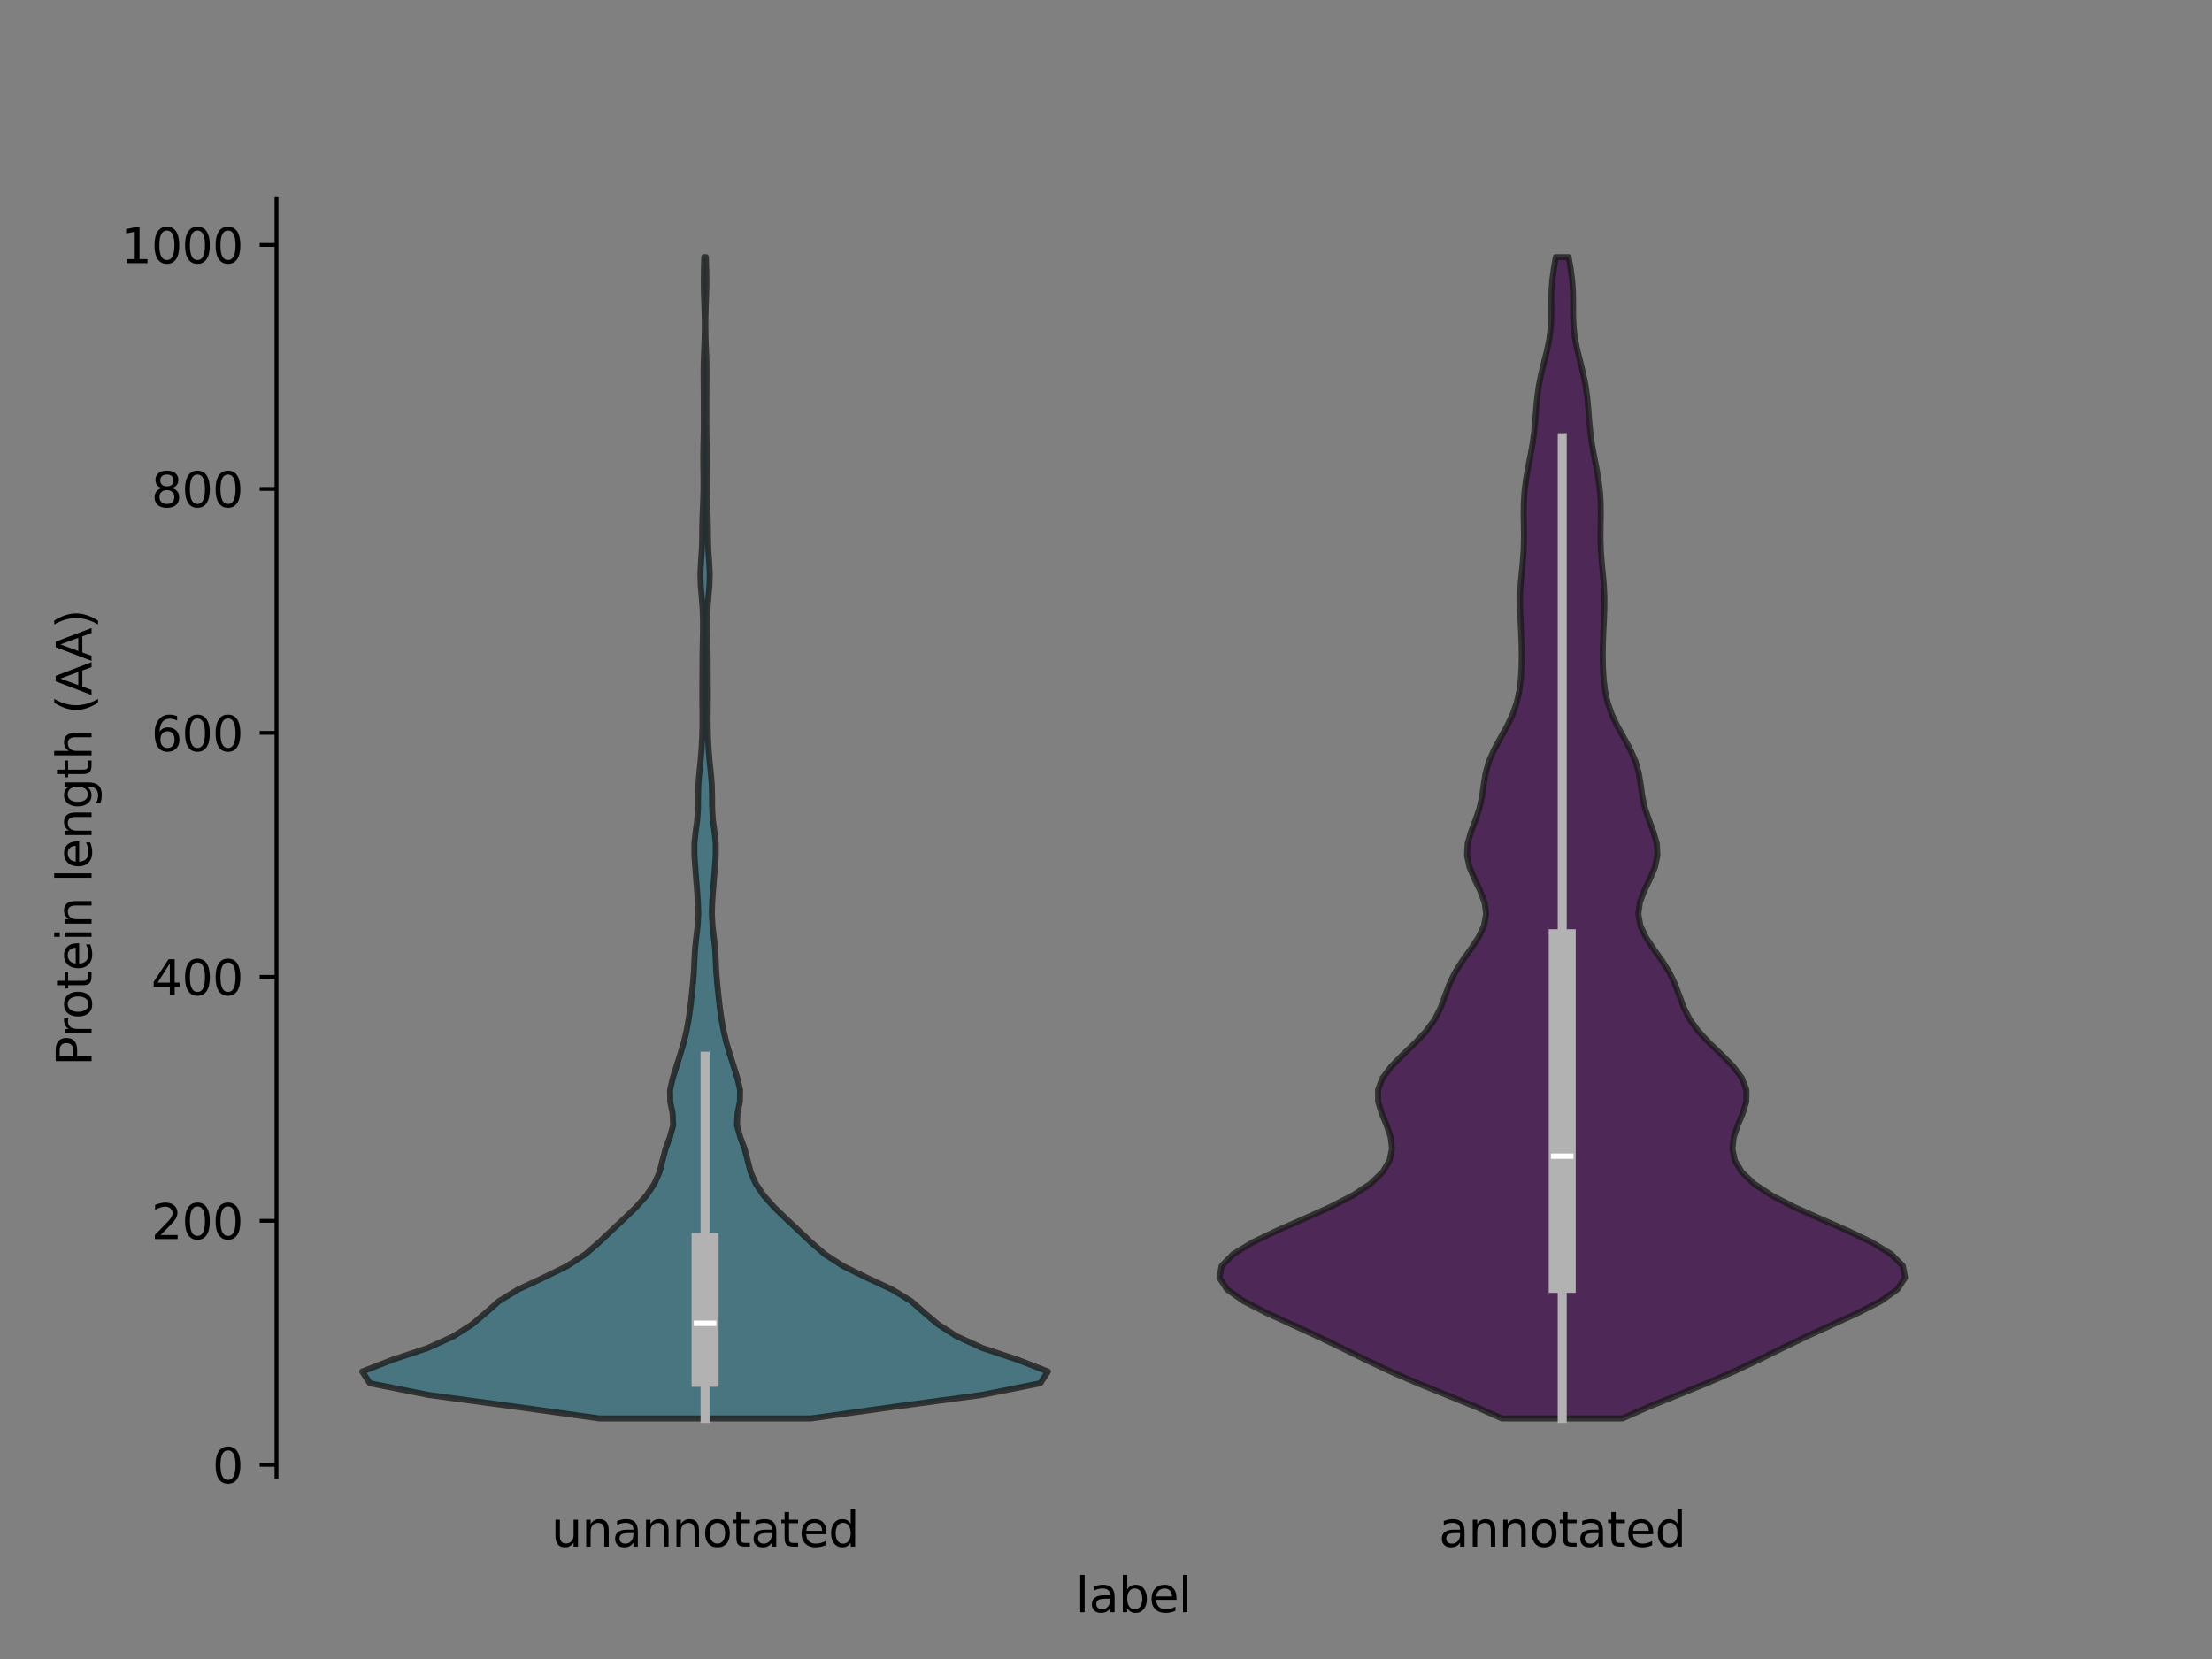 <?xml version="1.0" encoding="utf-8" standalone="no"?>
<!DOCTYPE svg PUBLIC "-//W3C//DTD SVG 1.1//EN"
  "http://www.w3.org/Graphics/SVG/1.1/DTD/svg11.dtd">
<svg xmlns:xlink="http://www.w3.org/1999/xlink" width="460.8pt" height="345.6pt" viewBox="0 0 460.8 345.6" xmlns="http://www.w3.org/2000/svg" version="1.1">
 <rect x="0" y="0" width="460.8" height="345.6" fill="#808080" stroke="none"/>
 <defs>
  <style type="text/css">*{stroke-linejoin: round; stroke-linecap: butt}</style>
 </defs>
 <g id="figure_1">
  <g id="patch_1">
   <path d="M 0 345.6 
L 460.8 345.6 
L 460.8 0 
L 0 0 
L 0 345.6 
z
" style="fill: none"/>
  </g>
  <g id="axes_1">
   <g id="patch_2">
    <path d="M 57.6 307.584 
L 414.72 307.584 
L 414.72 41.472 
L 57.6 41.472 
L 57.6 307.584 
z
" style="fill: none"/>
   </g>
   <g id="FillBetweenPolyCollection_1">
    <defs>
     <path id="m27ce4ae8e1" d="M 168.899 -50.112 
L 124.861 -50.112 
L 107.405 -52.556 
L 89.298 -54.999 
L 77.044 -57.443 
L 75.456 -59.887 
L 81.736 -62.33 
L 89.079 -64.774 
L 94.444 -67.217 
L 98.291 -69.661 
L 101.18 -72.105 
L 103.948 -74.548 
L 107.963 -76.992 
L 113.209 -79.436 
L 118.174 -81.879 
L 121.935 -84.323 
L 124.771 -86.767 
L 127.34 -89.21 
L 129.953 -91.654 
L 132.48 -94.097 
L 134.653 -96.541 
L 136.309 -98.985 
L 137.387 -101.428 
L 138.014 -103.872 
L 138.657 -106.316 
L 139.57 -108.759 
L 140.235 -111.203 
L 140.121 -113.647 
L 139.629 -116.09 
L 139.585 -118.534 
L 140.143 -120.977 
L 140.906 -123.421 
L 141.679 -125.865 
L 142.414 -128.308 
L 143 -130.752 
L 143.449 -133.196 
L 143.804 -135.639 
L 144.081 -138.083 
L 144.332 -140.527 
L 144.539 -142.97 
L 144.653 -145.414 
L 144.78 -147.857 
L 145.043 -150.301 
L 145.337 -152.745 
L 145.466 -155.188 
L 145.397 -157.632 
L 145.217 -160.076 
L 145.018 -162.519 
L 144.83 -164.963 
L 144.66 -167.407 
L 144.653 -169.85 
L 144.912 -172.294 
L 145.247 -174.737 
L 145.412 -177.181 
L 145.421 -179.625 
L 145.478 -182.068 
L 145.677 -184.512 
L 145.934 -186.956 
L 146.137 -189.399 
L 146.268 -191.843 
L 146.34 -194.287 
L 146.344 -196.73 
L 146.314 -199.174 
L 146.31 -201.617 
L 146.326 -204.061 
L 146.334 -206.505 
L 146.349 -208.948 
L 146.391 -211.392 
L 146.439 -213.836 
L 146.447 -216.279 
L 146.373 -218.723 
L 146.19 -221.167 
L 145.977 -223.61 
L 145.904 -226.054 
L 146.027 -228.497 
L 146.201 -230.941 
L 146.277 -233.385 
L 146.294 -235.828 
L 146.359 -238.272 
L 146.465 -240.716 
L 146.545 -243.159 
L 146.56 -245.603 
L 146.526 -248.047 
L 146.506 -250.49 
L 146.541 -252.934 
L 146.597 -255.377 
L 146.615 -257.821 
L 146.607 -260.265 
L 146.605 -262.708 
L 146.594 -265.152 
L 146.572 -267.596 
L 146.596 -270.039 
L 146.683 -272.483 
L 146.776 -274.927 
L 146.819 -277.37 
L 146.799 -279.814 
L 146.724 -282.257 
L 146.639 -284.701 
L 146.606 -287.145 
L 146.639 -289.588 
L 146.708 -292.032 
L 147.052 -292.032 
L 147.052 -292.032 
L 147.121 -289.588 
L 147.154 -287.145 
L 147.121 -284.701 
L 147.036 -282.257 
L 146.961 -279.814 
L 146.941 -277.37 
L 146.984 -274.927 
L 147.077 -272.483 
L 147.164 -270.039 
L 147.188 -267.596 
L 147.166 -265.152 
L 147.155 -262.708 
L 147.153 -260.265 
L 147.145 -257.821 
L 147.163 -255.377 
L 147.219 -252.934 
L 147.254 -250.49 
L 147.234 -248.047 
L 147.2 -245.603 
L 147.215 -243.159 
L 147.295 -240.716 
L 147.401 -238.272 
L 147.466 -235.828 
L 147.483 -233.385 
L 147.559 -230.941 
L 147.733 -228.497 
L 147.856 -226.054 
L 147.783 -223.61 
L 147.57 -221.167 
L 147.387 -218.723 
L 147.313 -216.279 
L 147.321 -213.836 
L 147.369 -211.392 
L 147.411 -208.948 
L 147.426 -206.505 
L 147.434 -204.061 
L 147.45 -201.617 
L 147.446 -199.174 
L 147.416 -196.73 
L 147.42 -194.287 
L 147.492 -191.843 
L 147.623 -189.399 
L 147.826 -186.956 
L 148.083 -184.512 
L 148.282 -182.068 
L 148.339 -179.625 
L 148.348 -177.181 
L 148.513 -174.737 
L 148.848 -172.294 
L 149.107 -169.85 
L 149.1 -167.407 
L 148.93 -164.963 
L 148.742 -162.519 
L 148.543 -160.076 
L 148.363 -157.632 
L 148.294 -155.188 
L 148.423 -152.745 
L 148.717 -150.301 
L 148.98 -147.857 
L 149.107 -145.414 
L 149.221 -142.97 
L 149.428 -140.527 
L 149.679 -138.083 
L 149.956 -135.639 
L 150.311 -133.196 
L 150.76 -130.752 
L 151.346 -128.308 
L 152.081 -125.865 
L 152.854 -123.421 
L 153.617 -120.977 
L 154.175 -118.534 
L 154.131 -116.09 
L 153.639 -113.647 
L 153.525 -111.203 
L 154.19 -108.759 
L 155.103 -106.316 
L 155.746 -103.872 
L 156.373 -101.428 
L 157.451 -98.985 
L 159.107 -96.541 
L 161.28 -94.097 
L 163.807 -91.654 
L 166.42 -89.21 
L 168.989 -86.767 
L 171.825 -84.323 
L 175.586 -81.879 
L 180.551 -79.436 
L 185.797 -76.992 
L 189.812 -74.548 
L 192.58 -72.105 
L 195.469 -69.661 
L 199.316 -67.217 
L 204.681 -64.774 
L 212.024 -62.33 
L 218.304 -59.887 
L 216.716 -57.443 
L 204.462 -54.999 
L 186.355 -52.556 
L 168.899 -50.112 
z
" style="stroke: #191919; stroke-opacity: 0.75; stroke-width: 1.25"/>
    </defs>
    <g clip-path="url(#p0d149bd764)">
     <use xlink:href="#m27ce4ae8e1" x="0" y="345.6" style="fill: #377182; fill-opacity: 0.75; stroke: #191919; stroke-opacity: 0.75; stroke-width: 1.25"/>
    </g>
   </g>
   <g id="FillBetweenPolyCollection_2">
    <defs>
     <path id="m4ad0838860" d="M 337.999 -50.112 
L 312.881 -50.112 
L 307.39 -52.556 
L 301.36 -54.999 
L 295.328 -57.443 
L 289.685 -59.887 
L 284.505 -62.33 
L 279.549 -64.774 
L 274.481 -67.217 
L 269.157 -69.661 
L 263.819 -72.105 
L 259.066 -74.548 
L 255.615 -76.992 
L 254.016 -79.436 
L 254.477 -81.879 
L 256.878 -84.323 
L 260.867 -86.767 
L 265.95 -89.21 
L 271.534 -91.654 
L 276.987 -94.097 
L 281.753 -96.541 
L 285.474 -98.985 
L 288.029 -101.428 
L 289.483 -103.872 
L 289.981 -106.316 
L 289.699 -108.759 
L 288.87 -111.203 
L 287.847 -113.647 
L 287.097 -116.09 
L 287.063 -118.534 
L 287.985 -120.977 
L 289.806 -123.421 
L 292.21 -125.865 
L 294.764 -128.308 
L 297.062 -130.752 
L 298.848 -133.196 
L 300.095 -135.639 
L 301.008 -138.083 
L 301.912 -140.527 
L 303.088 -142.97 
L 304.622 -145.414 
L 306.364 -147.857 
L 307.991 -150.301 
L 309.15 -152.745 
L 309.59 -155.188 
L 309.262 -157.632 
L 308.336 -160.076 
L 307.151 -162.519 
L 306.122 -164.963 
L 305.598 -167.407 
L 305.736 -169.85 
L 306.428 -172.294 
L 307.36 -174.737 
L 308.188 -177.181 
L 308.736 -179.625 
L 309.081 -182.068 
L 309.474 -184.512 
L 310.161 -186.956 
L 311.229 -189.399 
L 312.561 -191.843 
L 313.923 -194.287 
L 315.093 -196.73 
L 315.951 -199.174 
L 316.498 -201.617 
L 316.805 -204.061 
L 316.954 -206.505 
L 316.999 -208.948 
L 316.967 -211.392 
L 316.877 -213.836 
L 316.759 -216.279 
L 316.663 -218.723 
L 316.651 -221.167 
L 316.761 -223.61 
L 316.974 -226.054 
L 317.216 -228.497 
L 317.397 -230.941 
L 317.467 -233.385 
L 317.446 -235.828 
L 317.404 -238.272 
L 317.426 -240.716 
L 317.575 -243.159 
L 317.876 -245.603 
L 318.302 -248.047 
L 318.782 -250.49 
L 319.227 -252.934 
L 319.572 -255.377 
L 319.81 -257.821 
L 319.995 -260.265 
L 320.215 -262.708 
L 320.55 -265.152 
L 321.035 -267.596 
L 321.633 -270.039 
L 322.247 -272.483 
L 322.752 -274.927 
L 323.059 -277.37 
L 323.166 -279.814 
L 323.164 -282.257 
L 323.191 -284.701 
L 323.354 -287.145 
L 323.679 -289.588 
L 324.106 -292.032 
L 326.774 -292.032 
L 326.774 -292.032 
L 327.201 -289.588 
L 327.526 -287.145 
L 327.689 -284.701 
L 327.716 -282.257 
L 327.714 -279.814 
L 327.821 -277.37 
L 328.128 -274.927 
L 328.633 -272.483 
L 329.247 -270.039 
L 329.845 -267.596 
L 330.33 -265.152 
L 330.665 -262.708 
L 330.885 -260.265 
L 331.07 -257.821 
L 331.308 -255.377 
L 331.653 -252.934 
L 332.098 -250.49 
L 332.578 -248.047 
L 333.004 -245.603 
L 333.305 -243.159 
L 333.454 -240.716 
L 333.476 -238.272 
L 333.434 -235.828 
L 333.413 -233.385 
L 333.483 -230.941 
L 333.664 -228.497 
L 333.906 -226.054 
L 334.119 -223.61 
L 334.229 -221.167 
L 334.217 -218.723 
L 334.121 -216.279 
L 334.003 -213.836 
L 333.913 -211.392 
L 333.881 -208.948 
L 333.926 -206.505 
L 334.075 -204.061 
L 334.382 -201.617 
L 334.929 -199.174 
L 335.787 -196.73 
L 336.957 -194.287 
L 338.319 -191.843 
L 339.651 -189.399 
L 340.719 -186.956 
L 341.406 -184.512 
L 341.799 -182.068 
L 342.144 -179.625 
L 342.692 -177.181 
L 343.52 -174.737 
L 344.452 -172.294 
L 345.144 -169.85 
L 345.282 -167.407 
L 344.758 -164.963 
L 343.729 -162.519 
L 342.544 -160.076 
L 341.618 -157.632 
L 341.29 -155.188 
L 341.73 -152.745 
L 342.889 -150.301 
L 344.516 -147.857 
L 346.258 -145.414 
L 347.792 -142.97 
L 348.968 -140.527 
L 349.872 -138.083 
L 350.785 -135.639 
L 352.032 -133.196 
L 353.818 -130.752 
L 356.116 -128.308 
L 358.67 -125.865 
L 361.074 -123.421 
L 362.895 -120.977 
L 363.817 -118.534 
L 363.783 -116.09 
L 363.033 -113.647 
L 362.01 -111.203 
L 361.181 -108.759 
L 360.899 -106.316 
L 361.397 -103.872 
L 362.851 -101.428 
L 365.406 -98.985 
L 369.127 -96.541 
L 373.893 -94.097 
L 379.346 -91.654 
L 384.93 -89.21 
L 390.013 -86.767 
L 394.002 -84.323 
L 396.403 -81.879 
L 396.864 -79.436 
L 395.265 -76.992 
L 391.814 -74.548 
L 387.061 -72.105 
L 381.723 -69.661 
L 376.399 -67.217 
L 371.331 -64.774 
L 366.375 -62.33 
L 361.195 -59.887 
L 355.552 -57.443 
L 349.52 -54.999 
L 343.49 -52.556 
L 337.999 -50.112 
z
" style="stroke: #191919; stroke-opacity: 0.75; stroke-width: 1.25"/>
    </defs>
    <g clip-path="url(#p0d149bd764)">
     <use xlink:href="#m4ad0838860" x="0" y="345.6" style="fill: #3e0b4a; fill-opacity: 0.75; stroke: #191919; stroke-opacity: 0.75; stroke-width: 1.25"/>
    </g>
   </g>
   <g id="matplotlib.axis_1">
    <g id="xtick_1">
     <g id="text_1">
      <!-- unannotated -->
      <g transform="translate(114.846 322.182) scale(0.1 -0.1)">
       <defs>
        <path id="DejaVuSans-75" d="M 544 1381 
L 544 3500 
L 1119 3500 
L 1119 1403 
Q 1119 906 1312 657 
Q 1506 409 1894 409 
Q 2359 409 2629 706 
Q 2900 1003 2900 1516 
L 2900 3500 
L 3475 3500 
L 3475 0 
L 2900 0 
L 2900 538 
Q 2691 219 2414 64 
Q 2138 -91 1772 -91 
Q 1169 -91 856 284 
Q 544 659 544 1381 
z
M 1991 3584 
L 1991 3584 
z
" transform="scale(0.016)"/>
        <path id="DejaVuSans-6e" d="M 3513 2113 
L 3513 0 
L 2938 0 
L 2938 2094 
Q 2938 2591 2744 2837 
Q 2550 3084 2163 3084 
Q 1697 3084 1428 2787 
Q 1159 2491 1159 1978 
L 1159 0 
L 581 0 
L 581 3500 
L 1159 3500 
L 1159 2956 
Q 1366 3272 1645 3428 
Q 1925 3584 2291 3584 
Q 2894 3584 3203 3211 
Q 3513 2838 3513 2113 
z
" transform="scale(0.016)"/>
        <path id="DejaVuSans-61" d="M 2194 1759 
Q 1497 1759 1228 1600 
Q 959 1441 959 1056 
Q 959 750 1161 570 
Q 1363 391 1709 391 
Q 2188 391 2477 730 
Q 2766 1069 2766 1631 
L 2766 1759 
L 2194 1759 
z
M 3341 1997 
L 3341 0 
L 2766 0 
L 2766 531 
Q 2569 213 2275 61 
Q 1981 -91 1556 -91 
Q 1019 -91 701 211 
Q 384 513 384 1019 
Q 384 1609 779 1909 
Q 1175 2209 1959 2209 
L 2766 2209 
L 2766 2266 
Q 2766 2663 2505 2880 
Q 2244 3097 1772 3097 
Q 1472 3097 1187 3025 
Q 903 2953 641 2809 
L 641 3341 
Q 956 3463 1253 3523 
Q 1550 3584 1831 3584 
Q 2591 3584 2966 3190 
Q 3341 2797 3341 1997 
z
" transform="scale(0.016)"/>
        <path id="DejaVuSans-6f" d="M 1959 3097 
Q 1497 3097 1228 2736 
Q 959 2375 959 1747 
Q 959 1119 1226 758 
Q 1494 397 1959 397 
Q 2419 397 2687 759 
Q 2956 1122 2956 1747 
Q 2956 2369 2687 2733 
Q 2419 3097 1959 3097 
z
M 1959 3584 
Q 2709 3584 3137 3096 
Q 3566 2609 3566 1747 
Q 3566 888 3137 398 
Q 2709 -91 1959 -91 
Q 1206 -91 779 398 
Q 353 888 353 1747 
Q 353 2609 779 3096 
Q 1206 3584 1959 3584 
z
" transform="scale(0.016)"/>
        <path id="DejaVuSans-74" d="M 1172 4494 
L 1172 3500 
L 2356 3500 
L 2356 3053 
L 1172 3053 
L 1172 1153 
Q 1172 725 1289 603 
Q 1406 481 1766 481 
L 2356 481 
L 2356 0 
L 1766 0 
Q 1100 0 847 248 
Q 594 497 594 1153 
L 594 3053 
L 172 3053 
L 172 3500 
L 594 3500 
L 594 4494 
L 1172 4494 
z
" transform="scale(0.016)"/>
        <path id="DejaVuSans-65" d="M 3597 1894 
L 3597 1613 
L 953 1613 
Q 991 1019 1311 708 
Q 1631 397 2203 397 
Q 2534 397 2845 478 
Q 3156 559 3463 722 
L 3463 178 
Q 3153 47 2828 -22 
Q 2503 -91 2169 -91 
Q 1331 -91 842 396 
Q 353 884 353 1716 
Q 353 2575 817 3079 
Q 1281 3584 2069 3584 
Q 2775 3584 3186 3129 
Q 3597 2675 3597 1894 
z
M 3022 2063 
Q 3016 2534 2758 2815 
Q 2500 3097 2075 3097 
Q 1594 3097 1305 2825 
Q 1016 2553 972 2059 
L 3022 2063 
z
" transform="scale(0.016)"/>
        <path id="DejaVuSans-64" d="M 2906 2969 
L 2906 4863 
L 3481 4863 
L 3481 0 
L 2906 0 
L 2906 525 
Q 2725 213 2448 61 
Q 2172 -91 1784 -91 
Q 1150 -91 751 415 
Q 353 922 353 1747 
Q 353 2572 751 3078 
Q 1150 3584 1784 3584 
Q 2172 3584 2448 3432 
Q 2725 3281 2906 2969 
z
M 947 1747 
Q 947 1113 1208 752 
Q 1469 391 1925 391 
Q 2381 391 2643 752 
Q 2906 1113 2906 1747 
Q 2906 2381 2643 2742 
Q 2381 3103 1925 3103 
Q 1469 3103 1208 2742 
Q 947 2381 947 1747 
z
" transform="scale(0.016)"/>
       </defs>
       <use xlink:href="#DejaVuSans-75"/>
       <use xlink:href="#DejaVuSans-6e" transform="translate(63.379 0)"/>
       <use xlink:href="#DejaVuSans-61" transform="translate(126.758 0)"/>
       <use xlink:href="#DejaVuSans-6e" transform="translate(188.037 0)"/>
       <use xlink:href="#DejaVuSans-6e" transform="translate(251.416 0)"/>
       <use xlink:href="#DejaVuSans-6f" transform="translate(314.795 0)"/>
       <use xlink:href="#DejaVuSans-74" transform="translate(375.977 0)"/>
       <use xlink:href="#DejaVuSans-61" transform="translate(415.186 0)"/>
       <use xlink:href="#DejaVuSans-74" transform="translate(476.465 0)"/>
       <use xlink:href="#DejaVuSans-65" transform="translate(515.674 0)"/>
       <use xlink:href="#DejaVuSans-64" transform="translate(577.197 0)"/>
      </g>
     </g>
    </g>
    <g id="xtick_2">
     <g id="text_2">
      <!-- annotated -->
      <g transform="translate(299.744 322.182) scale(0.1 -0.1)">
       <use xlink:href="#DejaVuSans-61"/>
       <use xlink:href="#DejaVuSans-6e" transform="translate(61.279 0)"/>
       <use xlink:href="#DejaVuSans-6e" transform="translate(124.658 0)"/>
       <use xlink:href="#DejaVuSans-6f" transform="translate(188.037 0)"/>
       <use xlink:href="#DejaVuSans-74" transform="translate(249.219 0)"/>
       <use xlink:href="#DejaVuSans-61" transform="translate(288.428 0)"/>
       <use xlink:href="#DejaVuSans-74" transform="translate(349.707 0)"/>
       <use xlink:href="#DejaVuSans-65" transform="translate(388.916 0)"/>
       <use xlink:href="#DejaVuSans-64" transform="translate(450.439 0)"/>
      </g>
     </g>
    </g>
    <g id="text_3">
     <!-- label -->
     <g transform="translate(224.067 335.861) scale(0.1 -0.1)">
      <defs>
       <path id="DejaVuSans-6c" d="M 603 4863 
L 1178 4863 
L 1178 0 
L 603 0 
L 603 4863 
z
" transform="scale(0.016)"/>
       <path id="DejaVuSans-62" d="M 3116 1747 
Q 3116 2381 2855 2742 
Q 2594 3103 2138 3103 
Q 1681 3103 1420 2742 
Q 1159 2381 1159 1747 
Q 1159 1113 1420 752 
Q 1681 391 2138 391 
Q 2594 391 2855 752 
Q 3116 1113 3116 1747 
z
M 1159 2969 
Q 1341 3281 1617 3432 
Q 1894 3584 2278 3584 
Q 2916 3584 3314 3078 
Q 3713 2572 3713 1747 
Q 3713 922 3314 415 
Q 2916 -91 2278 -91 
Q 1894 -91 1617 61 
Q 1341 213 1159 525 
L 1159 0 
L 581 0 
L 581 4863 
L 1159 4863 
L 1159 2969 
z
" transform="scale(0.016)"/>
      </defs>
      <use xlink:href="#DejaVuSans-6c"/>
      <use xlink:href="#DejaVuSans-61" transform="translate(27.783 0)"/>
      <use xlink:href="#DejaVuSans-62" transform="translate(89.062 0)"/>
      <use xlink:href="#DejaVuSans-65" transform="translate(152.539 0)"/>
      <use xlink:href="#DejaVuSans-6c" transform="translate(214.062 0)"/>
     </g>
    </g>
   </g>
   <g id="matplotlib.axis_2">
    <g id="ytick_1">
     <g id="line2d_1">
      <defs>
       <path id="m39be29031d" d="M 0 0 
L -3.5 0 
" style="stroke: #000000; stroke-width: 0.8"/>
      </defs>
      <g>
       <use xlink:href="#m39be29031d" x="57.6" y="305.144" style="stroke: #000000; stroke-width: 0.8"/>
      </g>
     </g>
     <g id="text_4">
      <!-- 0 -->
      <g transform="translate(44.237 308.944) scale(0.1 -0.1)">
       <defs>
        <path id="DejaVuSans-30" d="M 2034 4250 
Q 1547 4250 1301 3770 
Q 1056 3291 1056 2328 
Q 1056 1369 1301 889 
Q 1547 409 2034 409 
Q 2525 409 2770 889 
Q 3016 1369 3016 2328 
Q 3016 3291 2770 3770 
Q 2525 4250 2034 4250 
z
M 2034 4750 
Q 2819 4750 3233 4129 
Q 3647 3509 3647 2328 
Q 3647 1150 3233 529 
Q 2819 -91 2034 -91 
Q 1250 -91 836 529 
Q 422 1150 422 2328 
Q 422 3509 836 4129 
Q 1250 4750 2034 4750 
z
" transform="scale(0.016)"/>
       </defs>
       <use xlink:href="#DejaVuSans-30"/>
      </g>
     </g>
    </g>
    <g id="ytick_2">
     <g id="line2d_2">
      <g>
       <use xlink:href="#m39be29031d" x="57.6" y="254.321" style="stroke: #000000; stroke-width: 0.8"/>
      </g>
     </g>
     <g id="text_5">
      <!-- 200 -->
      <g transform="translate(31.512 258.12) scale(0.1 -0.1)">
       <defs>
        <path id="DejaVuSans-32" d="M 1228 531 
L 3431 531 
L 3431 0 
L 469 0 
L 469 531 
Q 828 903 1448 1529 
Q 2069 2156 2228 2338 
Q 2531 2678 2651 2914 
Q 2772 3150 2772 3378 
Q 2772 3750 2511 3984 
Q 2250 4219 1831 4219 
Q 1534 4219 1204 4116 
Q 875 4013 500 3803 
L 500 4441 
Q 881 4594 1212 4672 
Q 1544 4750 1819 4750 
Q 2544 4750 2975 4387 
Q 3406 4025 3406 3419 
Q 3406 3131 3298 2873 
Q 3191 2616 2906 2266 
Q 2828 2175 2409 1742 
Q 1991 1309 1228 531 
z
" transform="scale(0.016)"/>
       </defs>
       <use xlink:href="#DejaVuSans-32"/>
       <use xlink:href="#DejaVuSans-30" transform="translate(63.623 0)"/>
       <use xlink:href="#DejaVuSans-30" transform="translate(127.246 0)"/>
      </g>
     </g>
    </g>
    <g id="ytick_3">
     <g id="line2d_3">
      <g>
       <use xlink:href="#m39be29031d" x="57.6" y="203.497" style="stroke: #000000; stroke-width: 0.8"/>
      </g>
     </g>
     <g id="text_6">
      <!-- 400 -->
      <g transform="translate(31.512 207.297) scale(0.1 -0.1)">
       <defs>
        <path id="DejaVuSans-34" d="M 2419 4116 
L 825 1625 
L 2419 1625 
L 2419 4116 
z
M 2253 4666 
L 3047 4666 
L 3047 1625 
L 3713 1625 
L 3713 1100 
L 3047 1100 
L 3047 0 
L 2419 0 
L 2419 1100 
L 313 1100 
L 313 1709 
L 2253 4666 
z
" transform="scale(0.016)"/>
       </defs>
       <use xlink:href="#DejaVuSans-34"/>
       <use xlink:href="#DejaVuSans-30" transform="translate(63.623 0)"/>
       <use xlink:href="#DejaVuSans-30" transform="translate(127.246 0)"/>
      </g>
     </g>
    </g>
    <g id="ytick_4">
     <g id="line2d_4">
      <g>
       <use xlink:href="#m39be29031d" x="57.6" y="152.674" style="stroke: #000000; stroke-width: 0.8"/>
      </g>
     </g>
     <g id="text_7">
      <!-- 600 -->
      <g transform="translate(31.512 156.473) scale(0.1 -0.1)">
       <defs>
        <path id="DejaVuSans-36" d="M 2113 2584 
Q 1688 2584 1439 2293 
Q 1191 2003 1191 1497 
Q 1191 994 1439 701 
Q 1688 409 2113 409 
Q 2538 409 2786 701 
Q 3034 994 3034 1497 
Q 3034 2003 2786 2293 
Q 2538 2584 2113 2584 
z
M 3366 4563 
L 3366 3988 
Q 3128 4100 2886 4159 
Q 2644 4219 2406 4219 
Q 1781 4219 1451 3797 
Q 1122 3375 1075 2522 
Q 1259 2794 1537 2939 
Q 1816 3084 2150 3084 
Q 2853 3084 3261 2657 
Q 3669 2231 3669 1497 
Q 3669 778 3244 343 
Q 2819 -91 2113 -91 
Q 1303 -91 875 529 
Q 447 1150 447 2328 
Q 447 3434 972 4092 
Q 1497 4750 2381 4750 
Q 2619 4750 2861 4703 
Q 3103 4656 3366 4563 
z
" transform="scale(0.016)"/>
       </defs>
       <use xlink:href="#DejaVuSans-36"/>
       <use xlink:href="#DejaVuSans-30" transform="translate(63.623 0)"/>
       <use xlink:href="#DejaVuSans-30" transform="translate(127.246 0)"/>
      </g>
     </g>
    </g>
    <g id="ytick_5">
     <g id="line2d_5">
      <g>
       <use xlink:href="#m39be29031d" x="57.6" y="101.85" style="stroke: #000000; stroke-width: 0.8"/>
      </g>
     </g>
     <g id="text_8">
      <!-- 800 -->
      <g transform="translate(31.512 105.65) scale(0.1 -0.1)">
       <defs>
        <path id="DejaVuSans-38" d="M 2034 2216 
Q 1584 2216 1326 1975 
Q 1069 1734 1069 1313 
Q 1069 891 1326 650 
Q 1584 409 2034 409 
Q 2484 409 2743 651 
Q 3003 894 3003 1313 
Q 3003 1734 2745 1975 
Q 2488 2216 2034 2216 
z
M 1403 2484 
Q 997 2584 770 2862 
Q 544 3141 544 3541 
Q 544 4100 942 4425 
Q 1341 4750 2034 4750 
Q 2731 4750 3128 4425 
Q 3525 4100 3525 3541 
Q 3525 3141 3298 2862 
Q 3072 2584 2669 2484 
Q 3125 2378 3379 2068 
Q 3634 1759 3634 1313 
Q 3634 634 3220 271 
Q 2806 -91 2034 -91 
Q 1263 -91 848 271 
Q 434 634 434 1313 
Q 434 1759 690 2068 
Q 947 2378 1403 2484 
z
M 1172 3481 
Q 1172 3119 1398 2916 
Q 1625 2713 2034 2713 
Q 2441 2713 2670 2916 
Q 2900 3119 2900 3481 
Q 2900 3844 2670 4047 
Q 2441 4250 2034 4250 
Q 1625 4250 1398 4047 
Q 1172 3844 1172 3481 
z
" transform="scale(0.016)"/>
       </defs>
       <use xlink:href="#DejaVuSans-38"/>
       <use xlink:href="#DejaVuSans-30" transform="translate(63.623 0)"/>
       <use xlink:href="#DejaVuSans-30" transform="translate(127.246 0)"/>
      </g>
     </g>
    </g>
    <g id="ytick_6">
     <g id="line2d_6">
      <g>
       <use xlink:href="#m39be29031d" x="57.6" y="51.027" style="stroke: #000000; stroke-width: 0.8"/>
      </g>
     </g>
     <g id="text_9">
      <!-- 1000 -->
      <g transform="translate(25.15 54.826) scale(0.1 -0.1)">
       <defs>
        <path id="DejaVuSans-31" d="M 794 531 
L 1825 531 
L 1825 4091 
L 703 3866 
L 703 4441 
L 1819 4666 
L 2450 4666 
L 2450 531 
L 3481 531 
L 3481 0 
L 794 0 
L 794 531 
z
" transform="scale(0.016)"/>
       </defs>
       <use xlink:href="#DejaVuSans-31"/>
       <use xlink:href="#DejaVuSans-30" transform="translate(63.623 0)"/>
       <use xlink:href="#DejaVuSans-30" transform="translate(127.246 0)"/>
       <use xlink:href="#DejaVuSans-30" transform="translate(190.869 0)"/>
      </g>
     </g>
    </g>
    <g id="text_10">
     <!-- Protein length (AA) -->
     <g transform="translate(19.07 222.048) rotate(-90) scale(0.1 -0.1)">
      <defs>
       <path id="DejaVuSans-50" d="M 1259 4147 
L 1259 2394 
L 2053 2394 
Q 2494 2394 2734 2622 
Q 2975 2850 2975 3272 
Q 2975 3691 2734 3919 
Q 2494 4147 2053 4147 
L 1259 4147 
z
M 628 4666 
L 2053 4666 
Q 2838 4666 3239 4311 
Q 3641 3956 3641 3272 
Q 3641 2581 3239 2228 
Q 2838 1875 2053 1875 
L 1259 1875 
L 1259 0 
L 628 0 
L 628 4666 
z
" transform="scale(0.016)"/>
       <path id="DejaVuSans-72" d="M 2631 2963 
Q 2534 3019 2420 3045 
Q 2306 3072 2169 3072 
Q 1681 3072 1420 2755 
Q 1159 2438 1159 1844 
L 1159 0 
L 581 0 
L 581 3500 
L 1159 3500 
L 1159 2956 
Q 1341 3275 1631 3429 
Q 1922 3584 2338 3584 
Q 2397 3584 2469 3576 
Q 2541 3569 2628 3553 
L 2631 2963 
z
" transform="scale(0.016)"/>
       <path id="DejaVuSans-69" d="M 603 3500 
L 1178 3500 
L 1178 0 
L 603 0 
L 603 3500 
z
M 603 4863 
L 1178 4863 
L 1178 4134 
L 603 4134 
L 603 4863 
z
" transform="scale(0.016)"/>
       <path id="DejaVuSans-20" transform="scale(0.016)"/>
       <path id="DejaVuSans-67" d="M 2906 1791 
Q 2906 2416 2648 2759 
Q 2391 3103 1925 3103 
Q 1463 3103 1205 2759 
Q 947 2416 947 1791 
Q 947 1169 1205 825 
Q 1463 481 1925 481 
Q 2391 481 2648 825 
Q 2906 1169 2906 1791 
z
M 3481 434 
Q 3481 -459 3084 -895 
Q 2688 -1331 1869 -1331 
Q 1566 -1331 1297 -1286 
Q 1028 -1241 775 -1147 
L 775 -588 
Q 1028 -725 1275 -790 
Q 1522 -856 1778 -856 
Q 2344 -856 2625 -561 
Q 2906 -266 2906 331 
L 2906 616 
Q 2728 306 2450 153 
Q 2172 0 1784 0 
Q 1141 0 747 490 
Q 353 981 353 1791 
Q 353 2603 747 3093 
Q 1141 3584 1784 3584 
Q 2172 3584 2450 3431 
Q 2728 3278 2906 2969 
L 2906 3500 
L 3481 3500 
L 3481 434 
z
" transform="scale(0.016)"/>
       <path id="DejaVuSans-68" d="M 3513 2113 
L 3513 0 
L 2938 0 
L 2938 2094 
Q 2938 2591 2744 2837 
Q 2550 3084 2163 3084 
Q 1697 3084 1428 2787 
Q 1159 2491 1159 1978 
L 1159 0 
L 581 0 
L 581 4863 
L 1159 4863 
L 1159 2956 
Q 1366 3272 1645 3428 
Q 1925 3584 2291 3584 
Q 2894 3584 3203 3211 
Q 3513 2838 3513 2113 
z
" transform="scale(0.016)"/>
       <path id="DejaVuSans-28" d="M 1984 4856 
Q 1566 4138 1362 3434 
Q 1159 2731 1159 2009 
Q 1159 1288 1364 580 
Q 1569 -128 1984 -844 
L 1484 -844 
Q 1016 -109 783 600 
Q 550 1309 550 2009 
Q 550 2706 781 3412 
Q 1013 4119 1484 4856 
L 1984 4856 
z
" transform="scale(0.016)"/>
       <path id="DejaVuSans-41" d="M 2188 4044 
L 1331 1722 
L 3047 1722 
L 2188 4044 
z
M 1831 4666 
L 2547 4666 
L 4325 0 
L 3669 0 
L 3244 1197 
L 1141 1197 
L 716 0 
L 50 0 
L 1831 4666 
z
" transform="scale(0.016)"/>
       <path id="DejaVuSans-29" d="M 513 4856 
L 1013 4856 
Q 1481 4119 1714 3412 
Q 1947 2706 1947 2009 
Q 1947 1309 1714 600 
Q 1481 -109 1013 -844 
L 513 -844 
Q 928 -128 1133 580 
Q 1338 1288 1338 2009 
Q 1338 2731 1133 3434 
Q 928 4138 513 4856 
z
" transform="scale(0.016)"/>
      </defs>
      <use xlink:href="#DejaVuSans-50"/>
      <use xlink:href="#DejaVuSans-72" transform="translate(58.553 0)"/>
      <use xlink:href="#DejaVuSans-6f" transform="translate(97.416 0)"/>
      <use xlink:href="#DejaVuSans-74" transform="translate(158.598 0)"/>
      <use xlink:href="#DejaVuSans-65" transform="translate(197.807 0)"/>
      <use xlink:href="#DejaVuSans-69" transform="translate(259.33 0)"/>
      <use xlink:href="#DejaVuSans-6e" transform="translate(287.113 0)"/>
      <use xlink:href="#DejaVuSans-20" transform="translate(350.492 0)"/>
      <use xlink:href="#DejaVuSans-6c" transform="translate(382.279 0)"/>
      <use xlink:href="#DejaVuSans-65" transform="translate(410.062 0)"/>
      <use xlink:href="#DejaVuSans-6e" transform="translate(471.586 0)"/>
      <use xlink:href="#DejaVuSans-67" transform="translate(534.965 0)"/>
      <use xlink:href="#DejaVuSans-74" transform="translate(598.441 0)"/>
      <use xlink:href="#DejaVuSans-68" transform="translate(637.65 0)"/>
      <use xlink:href="#DejaVuSans-20" transform="translate(701.029 0)"/>
      <use xlink:href="#DejaVuSans-28" transform="translate(732.816 0)"/>
      <use xlink:href="#DejaVuSans-41" transform="translate(771.83 0)"/>
      <use xlink:href="#DejaVuSans-41" transform="translate(842.988 0)"/>
      <use xlink:href="#DejaVuSans-29" transform="translate(911.396 0)"/>
     </g>
    </g>
   </g>
   <g id="line2d_7">
    <path d="M 146.88 295.488 
L 146.88 220.015 
" clip-path="url(#p0d149bd764)" style="fill: none; stroke: #b2b2b2; stroke-width: 1.875; stroke-linecap: square"/>
   </g>
   <g id="line2d_8">
    <path d="M 146.88 286.086 
L 146.88 259.657 
" clip-path="url(#p0d149bd764)" style="fill: none; stroke: #b2b2b2; stroke-width: 5.625; stroke-linecap: square"/>
   </g>
   <g id="line2d_9">
    <path d="M 146.88 275.667 
" clip-path="url(#p0d149bd764)" style="fill: none; stroke: #191919; stroke-width: 1.5; stroke-linecap: square"/>
    <defs>
     <path id="m50669ac91f" d="M 2.344 0 
L -2.344 -0 
" style="stroke: #ffffff; stroke-width: 1.125"/>
    </defs>
    <g clip-path="url(#p0d149bd764)">
     <use xlink:href="#m50669ac91f" x="146.88" y="275.667" style="fill: #ffffff; stroke: #ffffff; stroke-width: 1.125"/>
    </g>
   </g>
   <g id="line2d_10">
    <path d="M 325.44 295.488 
L 325.44 91.177 
" clip-path="url(#p0d149bd764)" style="fill: none; stroke: #b2b2b2; stroke-width: 1.875; stroke-linecap: square"/>
   </g>
   <g id="line2d_11">
    <path d="M 325.44 266.519 
L 325.44 196.382 
" clip-path="url(#p0d149bd764)" style="fill: none; stroke: #b2b2b2; stroke-width: 5.625; stroke-linecap: square"/>
   </g>
   <g id="line2d_12">
    <path d="M 325.44 240.853 
" clip-path="url(#p0d149bd764)" style="fill: none; stroke: #191919; stroke-width: 1.5; stroke-linecap: square"/>
    <g clip-path="url(#p0d149bd764)">
     <use xlink:href="#m50669ac91f" x="325.44" y="240.853" style="fill: #ffffff; stroke: #ffffff; stroke-width: 1.125"/>
    </g>
   </g>
   <g id="patch_3">
    <path d="M 57.6 307.584 
L 57.6 41.472 
" style="fill: none; stroke: #000000; stroke-width: 0.8; stroke-linejoin: miter; stroke-linecap: square"/>
   </g>
  </g>
 </g>
 <defs>
  <clipPath id="p0d149bd764">
   <rect x="57.6" y="41.472" width="357.12" height="266.112"/>
  </clipPath>
 </defs>
</svg>
